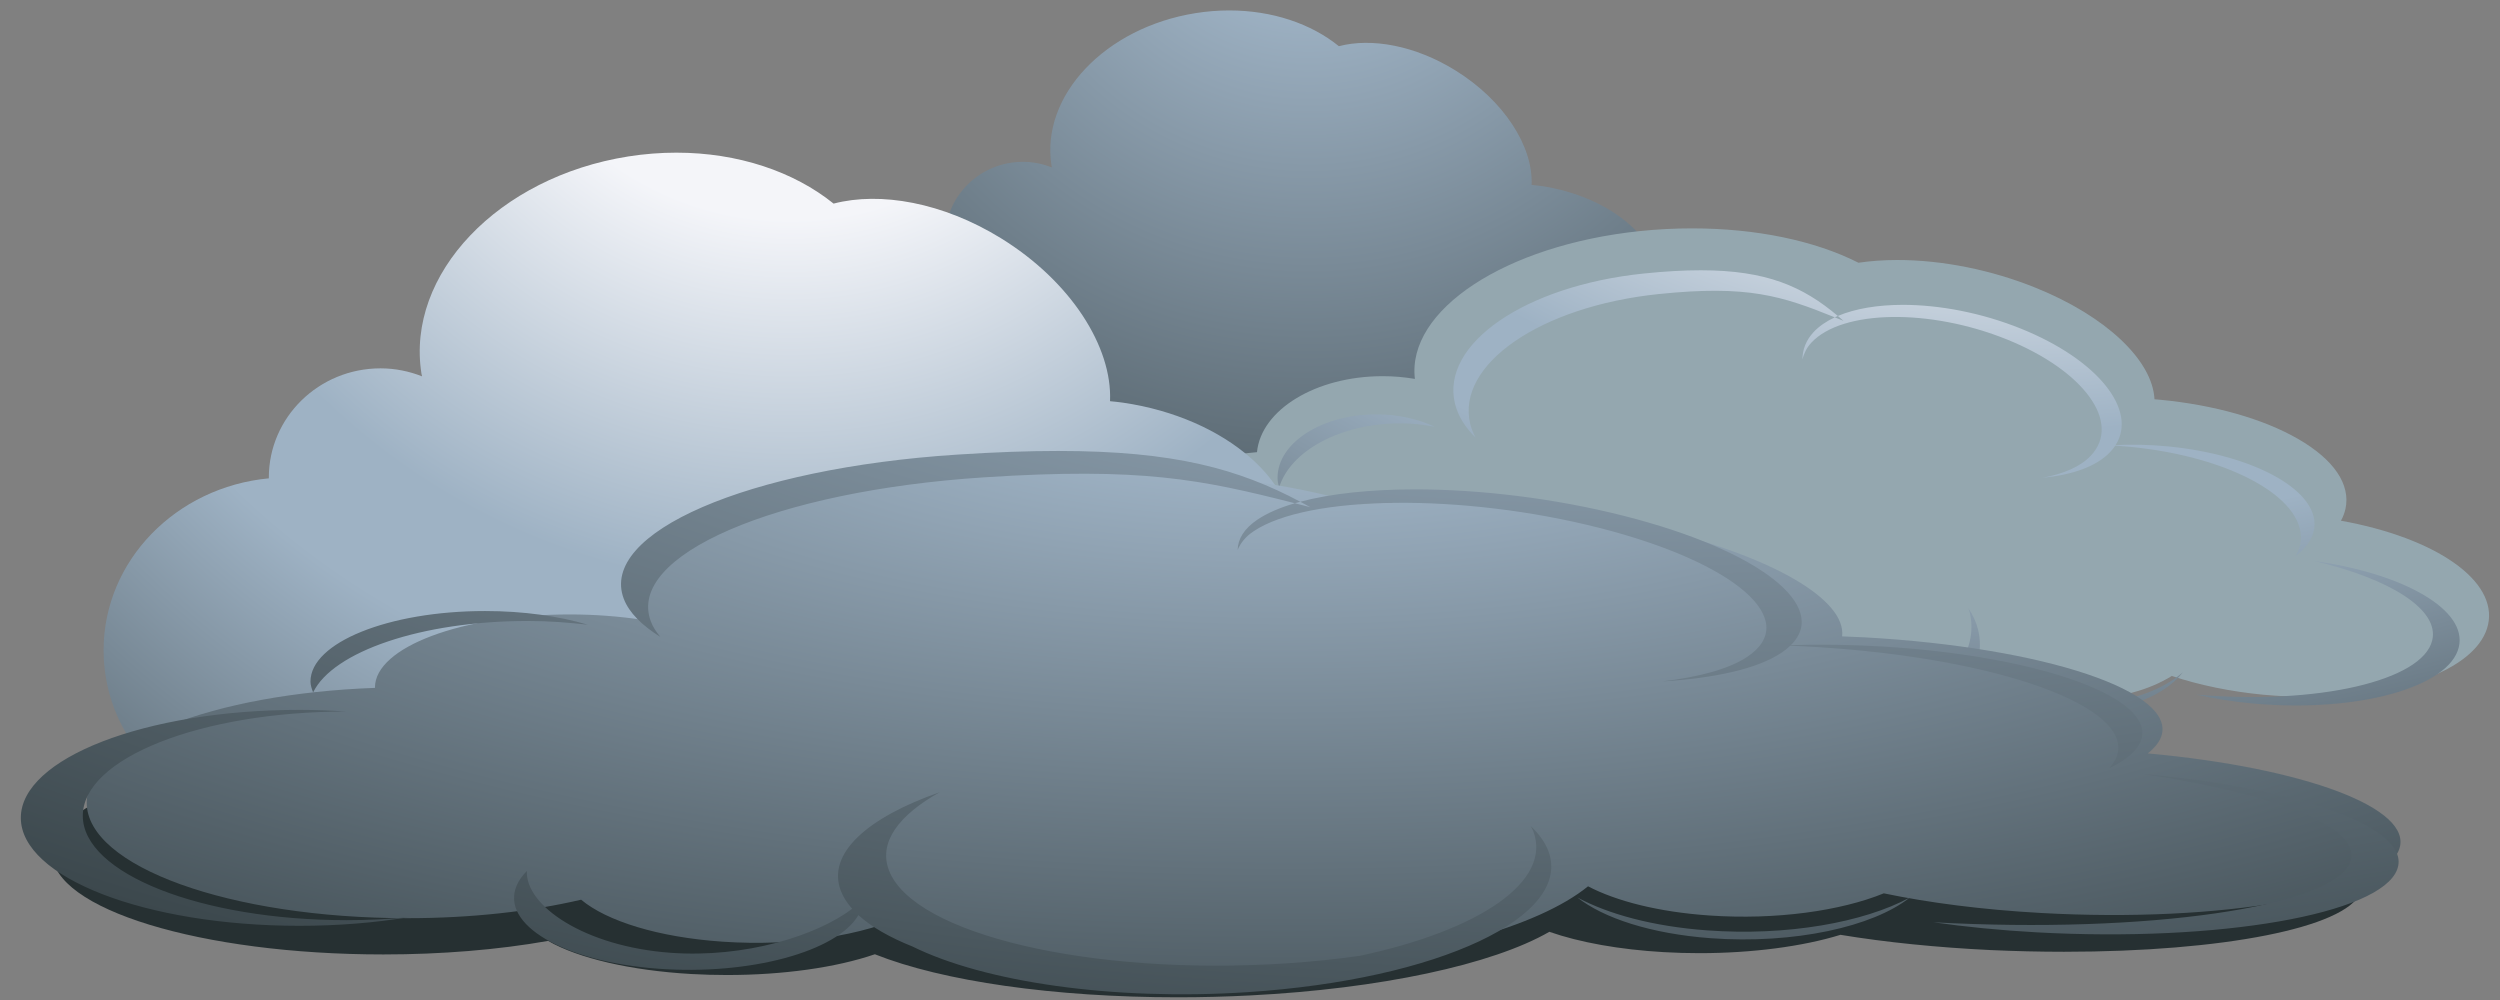 <?xml version="1.0" encoding="UTF-8" standalone="no"?>
<!-- Created with Inkscape (http://www.inkscape.org/) -->

<svg
   width="140"
   height="56"
   id="svg13195"
   version="1.1"
   inkscape:version="1.1.1 (3bf5ae0d25, 2021-09-20)"
   sodipodi:docname="cloudsNight.svg"
   xmlns:inkscape="http://www.inkscape.org/namespaces/inkscape"
   xmlns:sodipodi="http://sodipodi.sourceforge.net/DTD/sodipodi-0.dtd"
   xmlns="http://www.w3.org/2000/svg"
   xmlns:svg="http://www.w3.org/2000/svg"
   xmlns:rdf="http://www.w3.org/1999/02/22-rdf-syntax-ns#"
   xmlns:cc="http://creativecommons.org/ns#"
   xmlns:dc="http://purl.org/dc/elements/1.1/">
  <rect width="100%" height="100%" fill="#808080" stroke="none"/>
  <defs
     id="defs13197">
    <radialGradient
       fx="-0.008"
       fy="0.069"
       cx="0"
       cy="0"
       r="1"
       gradientUnits="userSpaceOnUse"
       gradientTransform="matrix(7.169,0,0,-8.126,389.975,353.546)"
       spreadMethod="pad"
       id="radialGradient4197">
      <stop
         style="stop-opacity:1;stop-color:#ecf6f9"
         offset="0"
         id="stop4187" />
      <stop
         style="stop-opacity:1;stop-color:#47c6ee"
         offset="0.38"
         id="stop4189" />
      <stop
         style="stop-opacity:1;stop-color:#47c6ee"
         offset="0.468"
         id="stop4191" />
      <stop
         style="stop-opacity:1;stop-color:#4379bc"
         offset="0.98"
         id="stop4193" />
      <stop
         style="stop-opacity:1;stop-color:#4379bc"
         offset="1"
         id="stop4195" />
    </radialGradient>
    <clipPath
       clipPathUnits="userSpaceOnUse"
       id="clipPath4415">
      <path
         d="M 0,595.28 H 841.89 V 0 H 0 Z"
         id="path4413" />
    </clipPath>
    <radialGradient
       fx="0"
       fy="0"
       cx="0"
       cy="0"
       r="1"
       gradientUnits="userSpaceOnUse"
       gradientTransform="matrix(107.569,0,0,-107.569,340.215,430.645)"
       spreadMethod="pad"
       id="radialGradient4443">
      <stop
         style="stop-opacity:1;stop-color:#f4f5f9"
         offset="0"
         id="stop4433" />
      <stop
         style="stop-opacity:1;stop-color:#f4f5f9"
         offset="0.209"
         id="stop4435" />
      <stop
         style="stop-opacity:1;stop-color:#9eb2c4"
         offset="0.463"
         id="stop4437" />
      <stop
         style="stop-opacity:1;stop-color:#9eb2c4"
         offset="0.547"
         id="stop4439" />
      <stop
         style="stop-opacity:1;stop-color:#263032"
         offset="1"
         id="stop4441" />
    </radialGradient>
    <radialGradient
       fx="0"
       fy="0"
       cx="0"
       cy="0"
       r="1"
       gradientUnits="userSpaceOnUse"
       gradientTransform="matrix(120.108,0,0,-120.108,354.534,450.185)"
       spreadMethod="pad"
       id="radialGradient4469">
      <stop
         style="stop-opacity:1;stop-color:#f4f5f9"
         offset="0"
         id="stop4459" />
      <stop
         style="stop-opacity:1;stop-color:#f4f5f9"
         offset="0.209"
         id="stop4461" />
      <stop
         style="stop-opacity:1;stop-color:#9eb2c4"
         offset="0.463"
         id="stop4463" />
      <stop
         style="stop-opacity:1;stop-color:#9eb2c4"
         offset="0.547"
         id="stop4465" />
      <stop
         style="stop-opacity:1;stop-color:#263032"
         offset="1"
         id="stop4467" />
    </radialGradient>
    <clipPath
       clipPathUnits="userSpaceOnUse"
       id="clipPath4479">
      <path
         d="M 0,595.28 H 841.89 V 0 H 0 Z"
         id="path4477" />
    </clipPath>
    <radialGradient
       fx="0"
       fy="0"
       cx="0"
       cy="0"
       r="1"
       gradientUnits="userSpaceOnUse"
       gradientTransform="matrix(81.224,0,0,-81.224,371.392,412.104)"
       spreadMethod="pad"
       id="radialGradient4507">
      <stop
         style="stop-opacity:1;stop-color:#f4f5f9"
         offset="0"
         id="stop4497" />
      <stop
         style="stop-opacity:1;stop-color:#f4f5f9"
         offset="0.209"
         id="stop4499" />
      <stop
         style="stop-opacity:1;stop-color:#9eb2c4"
         offset="0.463"
         id="stop4501" />
      <stop
         style="stop-opacity:1;stop-color:#9eb2c4"
         offset="0.547"
         id="stop4503" />
      <stop
         style="stop-opacity:1;stop-color:#263032"
         offset="1"
         id="stop4505" />
    </radialGradient>
    <radialGradient
       fx="0"
       fy="0"
       cx="0"
       cy="0"
       r="1"
       gradientUnits="userSpaceOnUse"
       gradientTransform="matrix(90.691,0,0,-90.691,382.204,426.857)"
       spreadMethod="pad"
       id="radialGradient4533">
      <stop
         style="stop-opacity:1;stop-color:#f4f5f9"
         offset="0"
         id="stop4523" />
      <stop
         style="stop-opacity:1;stop-color:#f4f5f9"
         offset="0.209"
         id="stop4525" />
      <stop
         style="stop-opacity:1;stop-color:#9eb2c4"
         offset="0.463"
         id="stop4527" />
      <stop
         style="stop-opacity:1;stop-color:#9eb2c4"
         offset="0.547"
         id="stop4529" />
      <stop
         style="stop-opacity:1;stop-color:#263032"
         offset="1"
         id="stop4531" />
    </radialGradient>
    <radialGradient
       fx="0"
       fy="0"
       cx="0"
       cy="0"
       r="1"
       gradientUnits="userSpaceOnUse"
       gradientTransform="matrix(75.305,0,0,-75.305,332.215,395.803)"
       spreadMethod="pad"
       id="radialGradient4567">
      <stop
         style="stop-opacity:1;stop-color:#9eb2c4"
         offset="0"
         id="stop4561" />
      <stop
         style="stop-opacity:1;stop-color:#9eb2c4"
         offset="0.155"
         id="stop4563" />
      <stop
         style="stop-opacity:1;stop-color:#263032"
         offset="1"
         id="stop4565" />
    </radialGradient>
    <radialGradient
       fx="0"
       fy="0"
       cx="0"
       cy="0"
       r="1"
       gradientUnits="userSpaceOnUse"
       gradientTransform="matrix(84.087,0,0,-84.087,342.24,409.484)"
       spreadMethod="pad"
       id="radialGradient4589">
      <stop
         style="stop-opacity:1;stop-color:#9eb2c4"
         offset="0"
         id="stop4583" />
      <stop
         style="stop-opacity:1;stop-color:#9eb2c4"
         offset="0.155"
         id="stop4585" />
      <stop
         style="stop-opacity:1;stop-color:#263032"
         offset="1"
         id="stop4587" />
    </radialGradient>
    <radialGradient
       fx="0"
       fy="0"
       cx="0"
       cy="0"
       r="1"
       gradientUnits="userSpaceOnUse"
       gradientTransform="matrix(84.087,0,0,-84.087,342.24,409.484)"
       spreadMethod="pad"
       id="radialGradient4589-0">
      <stop
         style="stop-opacity:1;stop-color:#9eb2c4"
         offset="0"
         id="stop4583-1" />
      <stop
         style="stop-opacity:1;stop-color:#9eb2c4"
         offset="0.155"
         id="stop4585-9" />
      <stop
         style="stop-opacity:1;stop-color:#263032"
         offset="1"
         id="stop4587-1" />
    </radialGradient>
    <radialGradient
       fx="-0.008"
       fy="0.069"
       cx="0"
       cy="0"
       r="1"
       gradientUnits="userSpaceOnUse"
       gradientTransform="matrix(7.169,0,0,-8.126,389.975,353.546)"
       spreadMethod="pad"
       id="radialGradient4197-6">
      <stop
         style="stop-opacity:1;stop-color:#ecf6f9"
         offset="0"
         id="stop4187-1" />
      <stop
         style="stop-opacity:1;stop-color:#47c6ee"
         offset="0.38"
         id="stop4189-4" />
      <stop
         style="stop-opacity:1;stop-color:#47c6ee"
         offset="0.468"
         id="stop4191-0" />
      <stop
         style="stop-opacity:1;stop-color:#4379bc"
         offset="0.98"
         id="stop4193-5" />
      <stop
         style="stop-opacity:1;stop-color:#4379bc"
         offset="1"
         id="stop4195-8" />
    </radialGradient>
    <clipPath
       clipPathUnits="userSpaceOnUse"
       id="clipPath4415-0">
      <path
         d="M 0,595.28 H 841.89 V 0 H 0 Z"
         id="path4413-5" />
    </clipPath>
    <radialGradient
       fx="0"
       fy="0"
       cx="0"
       cy="0"
       r="1"
       gradientUnits="userSpaceOnUse"
       gradientTransform="matrix(107.569,0,0,-107.569,340.215,430.645)"
       spreadMethod="pad"
       id="radialGradient4443-8">
      <stop
         style="stop-opacity:1;stop-color:#f4f5f9"
         offset="0"
         id="stop4433-5" />
      <stop
         style="stop-opacity:1;stop-color:#f4f5f9"
         offset="0.209"
         id="stop4435-7" />
      <stop
         style="stop-opacity:1;stop-color:#9eb2c4"
         offset="0.463"
         id="stop4437-3" />
      <stop
         style="stop-opacity:1;stop-color:#9eb2c4"
         offset="0.547"
         id="stop4439-1" />
      <stop
         style="stop-opacity:1;stop-color:#263032"
         offset="1"
         id="stop4441-0" />
    </radialGradient>
    <radialGradient
       fx="0"
       fy="0"
       cx="0"
       cy="0"
       r="1"
       gradientUnits="userSpaceOnUse"
       gradientTransform="matrix(120.108,0,0,-120.108,354.534,450.185)"
       spreadMethod="pad"
       id="radialGradient4469-5">
      <stop
         style="stop-opacity:1;stop-color:#f4f5f9"
         offset="0"
         id="stop4459-7" />
      <stop
         style="stop-opacity:1;stop-color:#f4f5f9"
         offset="0.209"
         id="stop4461-2" />
      <stop
         style="stop-opacity:1;stop-color:#9eb2c4"
         offset="0.463"
         id="stop4463-5" />
      <stop
         style="stop-opacity:1;stop-color:#9eb2c4"
         offset="0.547"
         id="stop4465-5" />
      <stop
         style="stop-opacity:1;stop-color:#263032"
         offset="1"
         id="stop4467-7" />
    </radialGradient>
    <clipPath
       clipPathUnits="userSpaceOnUse"
       id="clipPath4479-4">
      <path
         d="M 0,595.28 H 841.89 V 0 H 0 Z"
         id="path4477-9" />
    </clipPath>
    <radialGradient
       fx="0"
       fy="0"
       cx="0"
       cy="0"
       r="1"
       gradientUnits="userSpaceOnUse"
       gradientTransform="matrix(81.224,0,0,-81.224,371.392,412.104)"
       spreadMethod="pad"
       id="radialGradient4507-0">
      <stop
         style="stop-opacity:1;stop-color:#f4f5f9"
         offset="0"
         id="stop4497-4" />
      <stop
         style="stop-opacity:1;stop-color:#f4f5f9"
         offset="0.209"
         id="stop4499-9" />
      <stop
         style="stop-opacity:1;stop-color:#9eb2c4"
         offset="0.463"
         id="stop4501-4" />
      <stop
         style="stop-opacity:1;stop-color:#9eb2c4"
         offset="0.547"
         id="stop4503-3" />
      <stop
         style="stop-opacity:1;stop-color:#263032"
         offset="1"
         id="stop4505-2" />
    </radialGradient>
    <radialGradient
       fx="0"
       fy="0"
       cx="0"
       cy="0"
       r="1"
       gradientUnits="userSpaceOnUse"
       gradientTransform="matrix(90.691,0,0,-90.691,382.204,426.857)"
       spreadMethod="pad"
       id="radialGradient4533-6">
      <stop
         style="stop-opacity:1;stop-color:#f4f5f9"
         offset="0"
         id="stop4523-4" />
      <stop
         style="stop-opacity:1;stop-color:#f4f5f9"
         offset="0.209"
         id="stop4525-3" />
      <stop
         style="stop-opacity:1;stop-color:#9eb2c4"
         offset="0.463"
         id="stop4527-2" />
      <stop
         style="stop-opacity:1;stop-color:#9eb2c4"
         offset="0.547"
         id="stop4529-5" />
      <stop
         style="stop-opacity:1;stop-color:#263032"
         offset="1"
         id="stop4531-3" />
    </radialGradient>
    <clipPath
       clipPathUnits="userSpaceOnUse"
       id="clipPath4543">
      <path
         d="M 0,595.28 H 841.89 V 0 H 0 Z"
         id="path4541" />
    </clipPath>
    <radialGradient
       fx="0"
       fy="0"
       cx="0"
       cy="0"
       r="1"
       gradientUnits="userSpaceOnUse"
       gradientTransform="matrix(75.305,0,0,-75.305,332.215,395.803)"
       spreadMethod="pad"
       id="radialGradient4567-4">
      <stop
         style="stop-opacity:1;stop-color:#9eb2c4"
         offset="0"
         id="stop4561-4" />
      <stop
         style="stop-opacity:1;stop-color:#9eb2c4"
         offset="0.155"
         id="stop4563-6" />
      <stop
         style="stop-opacity:1;stop-color:#263032"
         offset="1"
         id="stop4565-2" />
    </radialGradient>
    <radialGradient
       fx="0"
       fy="0"
       cx="0"
       cy="0"
       r="1"
       gradientUnits="userSpaceOnUse"
       gradientTransform="matrix(84.087,0,0,-84.087,342.24,409.484)"
       spreadMethod="pad"
       id="radialGradient4589-4">
      <stop
         style="stop-opacity:1;stop-color:#9eb2c4"
         offset="0"
         id="stop4583-0" />
      <stop
         style="stop-opacity:1;stop-color:#9eb2c4"
         offset="0.155"
         id="stop4585-2" />
      <stop
         style="stop-opacity:1;stop-color:#263032"
         offset="1"
         id="stop4587-3" />
    </radialGradient>
    <radialGradient
       fx="0"
       fy="0"
       cx="0"
       cy="0"
       r="1"
       gradientUnits="userSpaceOnUse"
       gradientTransform="matrix(75.305,0,0,-75.305,332.215,395.803)"
       spreadMethod="pad"
       id="radialGradient4711">
      <stop
         style="stop-opacity:1;stop-color:#9eb2c4"
         offset="0"
         id="stop4705" />
      <stop
         style="stop-opacity:1;stop-color:#9eb2c4"
         offset="0.155"
         id="stop4707" />
      <stop
         style="stop-opacity:1;stop-color:#263032"
         offset="1"
         id="stop4709" />
    </radialGradient>
  </defs>
  <sodipodi:namedview
     id="base"
     pagecolor="#ffffff"
     bordercolor="#666666"
     borderopacity="1.0"
     inkscape:pageopacity="0.0"
     inkscape:pageshadow="2"
     inkscape:zoom="3.959798"
     inkscape:cx="133.59267"
     inkscape:cy="83.211315"
     inkscape:document-units="px"
     inkscape:current-layer="layer1"
     showgrid="false"
     fit-margin-top="0"
     fit-margin-left="0"
     fit-margin-right="0"
     fit-margin-bottom="0"
     inkscape:window-width="2400"
     inkscape:window-height="1321"
     inkscape:window-x="2391"
     inkscape:window-y="-9"
     inkscape:window-maximized="1"
     inkscape:pagecheckerboard="0" />
  <g
     inkscape:label="Ebene 1"
     inkscape:groupmode="layer"
     id="layer1"
     transform="translate(-179.286,-340.219)">
    <g
       id="g4693"
       transform="matrix(1.333,0,0,-1.333,-155.104,950.235)" />
    <g
       id="g4695"
       transform="matrix(0.752,0,0,-0.759,2.748,631.917)">
      <g
         id="g4701">
        <g
           id="g4703">
          <path
             d="m 323.795,383.351 c -6.743,-1.062 -11.547,-6.093 -10.735,-11.242 v 0 c 0.008,-0.048 0.023,-0.096 0.032,-0.145 v 0 c -0.668,0.263 -1.393,0.415 -2.157,0.415 v 0 c -3.204,0 -5.8,-2.535 -5.8,-5.662 v 0 c 0,-0.011 0.002,-0.023 0.002,-0.034 v 0 c -4.822,-0.451 -8.583,-4.267 -8.583,-8.908 v 0 c 0,-4.945 4.275,-8.956 9.547,-8.956 v 0 c 1.91,0 3.683,0.529 5.172,1.434 v 0 c 0.756,-1.648 2.284,-2.913 4.211,-3.256 v 0 c 2.162,-0.385 4.229,0.505 5.493,2.107 v 0 c 2.223,-3.096 6.586,-4.83 11.253,-4.096 v 0 c 4.195,0.658 7.542,3.148 9.02,6.284 v 0 c 0.842,-1.151 2.105,-1.996 3.622,-2.265 v 0 c 1.983,-0.354 3.904,0.361 5.183,1.72 v 0 c 1.343,-0.731 2.934,-1.271 4.685,-1.524 v 0 c 5.377,-0.782 10.152,1.415 10.654,4.907 v 0 c 0.466,3.195 -2.805,6.354 -7.481,7.472 v 0 c 0.196,0.398 0.329,0.823 0.395,1.265 v 0 c 0.512,3.495 -3.446,6.955 -8.822,7.735 v 0 c -0.228,0.032 -0.448,0.053 -0.672,0.075 v 0 c 0.129,2.814 -2.037,6.212 -5.67,8.445 v 0 c -3.004,1.845 -6.256,2.42 -8.682,1.789 v 0 c -2.059,1.657 -4.963,2.638 -8.164,2.638 v 0 c -0.818,0 -1.656,-0.064 -2.503,-0.198"
             style="fill:url(#radialGradient4711);stroke:none"
             id="path4713" />
        </g>
      </g>
    </g>
    <g
       id="g4473"
       transform="matrix(1.045,0,0,-0.687,-107.398,627.382)">
      <g
         id="g4475"
         clip-path="url(#clipPath4479-4)">
        <g
           id="g4481"
           transform="translate(369.119,356.637)">
          <path
             d="m 0,0 c -4.023,0 -7.661,1.6 -9.873,4.311 -1.259,-1.329 -2.985,-2.079 -4.822,-2.079 -0.381,0 -0.772,0.033 -1.167,0.102 -1.972,0.351 -3.68,1.577 -4.659,3.314 -1.639,-0.893 -3.485,-1.356 -5.369,-1.356 -5.953,0 -10.796,4.557 -10.796,10.159 0,5.099 3.952,9.347 9.266,10.05 0.217,3.452 3.152,6.194 6.738,6.194 0.583,0 1.158,-0.076 1.724,-0.223 -0.442,5.587 4.82,10.908 12.073,12.053 0.923,0.145 1.855,0.218 2.778,0.218 3.417,0 6.573,-0.992 8.918,-2.801 0.652,0.145 1.35,0.223 2.087,0.223 2.404,0 5.04,-0.804 7.418,-2.269 3.76,-2.312 6.255,-5.905 6.359,-9.083 0.099,-0.009 0.197,-0.023 0.296,-0.039 2.9,-0.42 5.524,-1.554 7.393,-3.189 1.931,-1.691 2.832,-3.719 2.545,-5.715 -0.05,-0.324 -0.126,-0.646 -0.242,-0.956 5.112,-1.407 8.402,-4.901 7.885,-8.469 -0.506,-3.469 -4.477,-5.886 -9.665,-5.886 -0.79,0 -1.598,0.06 -2.392,0.171 C 24.762,4.984 23.076,5.511 21.603,6.259 20.369,5.086 18.714,4.421 17.01,4.421 16.625,4.421 16.229,4.454 15.834,4.523 14.399,4.78 13.103,5.496 12.111,6.562 10.252,3.263 6.585,0.85 2.365,0.187 1.578,0.062 0.783,0 0,0"
             style="fill:#94a7af;fill-opacity:1;fill-rule:nonzero;stroke:none"
             id="path4483" />
        </g>
      </g>
    </g>
    <g
       id="g4511"
       transform="matrix(1.045,0,0,-0.687,-107.534,628.82)">
      <g
         id="g4513">
        <g
           id="g4519">
          <g
             id="g4521">
            <path
               d="m 362.543,397.791 c -6.35,-0.999 -10.872,-5.739 -10.107,-10.586 v 0 c 0.158,-1.016 0.548,-1.947 1.106,-2.79 v 0 c -0.12,0.362 -0.224,0.734 -0.287,1.119 v 0 c -0.762,4.846 3.762,9.587 10.11,10.587 v 0 c 4.766,0.748 6.576,-0.145 9.427,-1.899 v 0 c 0.054,0.038 0.109,0.075 0.165,0.111 v 0 c -1.868,2.394 -3.811,3.725 -7.35,3.725 v 0 c -0.908,0 -1.921,-0.087 -3.064,-0.267 m 10.414,-3.458 c 0.102,-0.131 0.203,-0.265 0.305,-0.402 v 0 c -0.16,0.099 -0.316,0.196 -0.47,0.291 v 0 c -0.457,-0.325 -0.842,-0.726 -1.136,-1.204 v 0 c -0.407,-0.666 -0.591,-1.421 -0.599,-2.221 v 0 c 0.087,0.482 0.223,0.943 0.482,1.364 v 0 c 1.651,2.684 6.34,2.798 10.477,0.259 v 0 c 4.138,-2.545 6.156,-6.782 4.502,-9.467 v 0 c -0.555,-0.907 -1.476,-1.493 -2.591,-1.81 v 0 c 1.582,0.23 2.896,0.917 3.628,2.108 v 0 c 0.103,0.165 0.191,0.337 0.268,0.513 v 0 c 0.247,-0.024 0.496,-0.053 0.746,-0.091 v 0 c 5.581,-0.809 9.685,-4.402 9.155,-8.027 v 0 c -0.043,-0.302 -0.126,-0.59 -0.23,-0.873 v 0 c 0.519,0.603 0.859,1.292 0.968,2.054 v 0 c 0.454,3.105 -3.062,6.183 -7.847,6.88 v 0 c -0.954,0.135 -1.886,0.164 -2.773,0.104 v 0 c 1.189,2.85 -0.952,6.956 -5.063,9.481 v 0 c -2.117,1.301 -4.371,1.947 -6.334,1.947 v 0 c -1.345,0 -2.554,-0.303 -3.488,-0.906 m -30.026,-13.195 c 0,-0.275 0.041,-0.537 0.081,-0.801 v 0 c 0.592,2.989 3.281,5.244 6.517,5.244 v 0 c 0.637,0 1.234,-0.116 1.817,-0.276 v 0 c -0.876,0.626 -1.945,1.007 -3.114,1.007 v 0 c -2.929,0 -5.301,-2.318 -5.301,-5.174 m -8.784,-10.005 c 0,-4.378 3.78,-7.923 8.448,-7.923 v 0 c 1.178,0 2.304,0.226 3.322,0.637 v 0 c -0.605,-0.142 -1.232,-0.222 -1.885,-0.222 v 0 c -4.425,0 -8.011,3.426 -8.011,7.656 v 0 c 0,4.222 3.577,7.646 7.993,7.656 v 0 c -0.462,0.074 -0.934,0.119 -1.419,0.119 v 0 c -4.668,0 -8.448,-3.546 -8.448,-7.923 m 70.66,-3.244 c -0.516,-3.298 -6.184,-5.278 -12.643,-4.42 v 0 c -10e-4,0 -0.003,0 -0.004,0 v 0 c 0.971,-0.335 2.026,-0.591 3.142,-0.74 v 0 c 5.517,-0.729 10.414,1.328 10.93,4.605 v 0 c 0.481,3.01 -2.902,5.989 -7.732,7.022 v 0 c 4.078,-1.461 6.709,-3.982 6.307,-6.467 m -45.788,-2.104 c 0.072,-0.458 0.188,-0.9 0.344,-1.324 v 0 c -1.082,-1.981 -3.255,-3.632 -5.512,-3.23 v 0 c -2.604,0.464 -4.41,3.452 -4.356,6.001 v 0 c -0.137,-0.334 -0.243,-0.686 -0.309,-1.056 v 0 c -0.51,-2.865 1.415,-5.603 4.295,-6.116 v 0 c 2.774,-0.491 5.42,1.253 6.072,3.936 v 0 c 0.39,-0.863 0.951,-1.641 1.646,-2.312 v 0 c 2.173,-2.588 6.039,-3.991 10.152,-3.344 v 0 c 5.804,0.915 9.886,5.561 9.128,10.378 v 0 c -0.101,0.637 -0.285,1.244 -0.537,1.817 v 0 c 0.027,-0.122 0.061,-0.244 0.081,-0.366 v 0 c 0.584,-3.701 -1.629,-7.291 -5.261,-9.163 v 0 c -0.711,-0.242 -1.457,-0.431 -2.238,-0.558 v 0 c -5.914,-0.928 -11.305,2.13 -12.043,6.836 v 0 c -0.323,2.03 0.281,4.035 1.543,5.735 v 0 c -2.213,-1.873 -3.434,-4.521 -3.005,-7.234 m 15.854,-4.74 c 0,0 0,0 0,0 m 10.534,1.254 c 2.525,-0.448 4.927,0.84 6.041,2.987 v 0 c -1.397,-1.826 -3.723,-2.843 -6.154,-2.411 v 0 c -1.638,0.292 -3.001,1.194 -3.933,2.418 v 0 c 0.791,-1.515 2.233,-2.672 4.046,-2.994 m 6.753,1.17 c -0.002,0 -0.003,0.001 -0.005,0.001 v 0 c 0,-0.001 0.002,-0.001 0.005,-0.001"
               style="fill:url(#radialGradient4533-6);stroke:none"
               id="path4535" />
          </g>
        </g>
      </g>
    </g>
    <g
       id="g4421"
       transform="matrix(0.755,0,0,-0.757,-33.316,661.515)">
      <g
         id="g4423">
        <g
           id="g4429">
          <g
             id="g4431">
            <path
               d="m 328.189,412.859 c -9.634,-1.518 -16.496,-8.707 -15.338,-16.059 v 0 c 0.013,-0.069 0.036,-0.138 0.047,-0.207 v 0 c -0.954,0.373 -1.989,0.591 -3.08,0.591 v 0 c -4.579,0 -8.287,-3.62 -8.287,-8.085 v 0 c 0,-0.018 0.005,-0.032 0.005,-0.051 v 0 c -6.885,-0.647 -12.261,-6.094 -12.261,-12.722 v 0 c 0,-7.065 6.107,-12.793 13.64,-12.793 v 0 c 2.726,0 5.258,0.759 7.385,2.047 v 0 c 1.081,-2.353 3.264,-4.161 6.014,-4.651 v 0 c 3.09,-0.548 6.043,0.722 7.847,3.01 v 0 c 3.175,-4.425 9.41,-6.9 16.073,-5.853 v 0 c 5.994,0.941 10.774,4.5 12.886,8.976 v 0 c 1.203,-1.642 3.006,-2.849 5.172,-3.235 v 0 c 2.835,-0.504 5.576,0.515 7.406,2.459 v 0 c 1.918,-1.044 4.19,-1.816 6.691,-2.179 v 0 c 7.681,-1.115 14.499,2.024 15.218,7.013 v 0 c 0.666,4.564 -4.009,9.076 -10.684,10.671 v 0 c 0.277,0.569 0.469,1.175 0.562,1.809 v 0 c 0.728,4.989 -4.92,9.93 -12.602,11.046 v 0 c -0.324,0.048 -0.64,0.077 -0.958,0.108 v 0 c 0.18,4.019 -2.912,8.873 -8.102,12.063 v 0 c -4.292,2.636 -8.934,3.458 -12.402,2.554 v 0 c -2.94,2.368 -7.09,3.769 -11.66,3.769 v 0 c -1.168,0 -2.363,-0.091 -3.572,-0.281"
               style="fill:url(#radialGradient4443-8);stroke:none"
               id="path4445" />
          </g>
        </g>
      </g>
    </g>
    <g
       id="g4537"
       transform="matrix(1.853,0,0,-0.603,-366.453,603.727)">
      <g
         id="g4539"
         clip-path="url(#clipPath4543)">
        <g
           id="g4545"
           transform="translate(330.109,344.377)">
          <path
             d="m 0,0 c -3.729,0 -7.102,1.484 -9.153,3.997 -1.169,-1.232 -2.767,-1.928 -4.47,-1.928 -0.355,0 -0.72,0.031 -1.084,0.094 -1.832,0.326 -3.412,1.463 -4.321,3.075 -1.519,-0.828 -3.229,-1.258 -4.978,-1.258 -5.517,0 -10.008,4.225 -10.008,9.418 0,4.726 3.664,8.667 8.591,9.319 0.2,3.2 2.924,5.744 6.246,5.744 0.542,0 1.076,-0.07 1.6,-0.208 -0.411,5.181 4.471,10.116 11.193,11.175 0.857,0.135 1.719,0.204 2.574,0.204 3.171,0 6.098,-0.921 8.271,-2.599 0.602,0.137 1.255,0.207 1.934,0.207 2.23,0 4.671,-0.745 6.88,-2.103 3.484,-2.144 5.8,-5.475 5.895,-8.422 0.09,-0.008 0.183,-0.022 0.273,-0.036 2.689,-0.388 5.12,-1.44 6.855,-2.957 1.792,-1.568 2.625,-3.449 2.359,-5.299 -0.046,-0.301 -0.118,-0.598 -0.224,-0.886 4.739,-1.304 7.788,-4.546 7.309,-7.852 -0.465,-3.215 -4.147,-5.457 -8.958,-5.457 -0.731,0 -1.481,0.055 -2.221,0.159 -1.605,0.236 -3.166,0.721 -4.534,1.416 -1.144,-1.087 -2.678,-1.704 -4.258,-1.704 -0.356,0 -0.722,0.03 -1.089,0.096 -1.33,0.237 -2.535,0.901 -3.451,1.888 C 9.505,3.026 6.108,0.789 2.193,0.174 1.464,0.058 0.724,0 0,0"
             style="fill:#263032;fill-opacity:1;fill-rule:nonzero;stroke:none"
             id="path4547" />
        </g>
      </g>
    </g>
    <g
       id="g4549-1"
       transform="matrix(1.881,0,0,-0.722,-373.675,643.485)">
      <g
         id="g4551-5">
        <g
           id="g4557-6">
          <g
             id="g4559-3">
            <path
               d="m 323.795,383.351 c -6.743,-1.062 -11.547,-6.093 -10.735,-11.242 v 0 c 0.008,-0.048 0.023,-0.096 0.032,-0.145 v 0 c -0.668,0.263 -1.393,0.415 -2.157,0.415 v 0 c -3.204,0 -5.8,-2.535 -5.8,-5.662 v 0 c 0,-0.011 0.002,-0.023 0.002,-0.034 v 0 c -4.822,-0.451 -8.583,-4.267 -8.583,-8.908 v 0 c 0,-4.945 4.275,-8.956 9.547,-8.956 v 0 c 1.91,0 3.683,0.529 5.172,1.434 v 0 c 0.756,-1.648 2.284,-2.913 4.211,-3.256 v 0 c 2.162,-0.385 4.229,0.505 5.493,2.107 v 0 c 2.223,-3.096 6.586,-4.83 11.253,-4.096 v 0 c 4.195,0.658 7.542,3.148 9.02,6.284 v 0 c 0.842,-1.151 2.105,-1.996 3.622,-2.265 v 0 c 1.983,-0.354 3.904,0.361 5.183,1.72 v 0 c 1.343,-0.731 2.934,-1.271 4.685,-1.524 v 0 c 5.377,-0.782 10.152,1.415 10.654,4.907 v 0 c 0.466,3.195 -2.805,6.354 -7.481,7.472 v 0 c 0.196,0.398 0.329,0.823 0.395,1.265 v 0 c 0.512,3.495 -3.446,6.955 -8.822,7.735 v 0 c -0.228,0.032 -0.448,0.053 -0.672,0.075 v 0 c 0.129,2.814 -2.037,6.212 -5.67,8.445 v 0 c -3.004,1.845 -6.256,2.42 -8.682,1.789 v 0 c -2.059,1.657 -4.963,2.638 -8.164,2.638 v 0 c -0.818,0 -1.656,-0.064 -2.503,-0.198"
               style="fill:url(#radialGradient4567-4);stroke:none"
               id="path4569-4" />
          </g>
        </g>
      </g>
    </g>
    <g
       id="g4571-6"
       transform="matrix(1.991,0,0,-0.823,-412.23,680.502)">
      <g
         id="g4573-2">
        <g
           id="g4579-7">
          <g
             id="g4581-51">
            <path
               d="m 324.014,382.533 c -5.887,-0.926 -10.082,-5.321 -9.374,-9.813 v 0 c 0.148,-0.941 0.51,-1.806 1.027,-2.589 v 0 c -0.114,0.338 -0.211,0.683 -0.264,1.041 v 0 c -0.711,4.492 3.484,8.886 9.371,9.815 v 0 c 4.418,0.693 6.099,-0.136 8.741,-1.763 v 0 c 0.049,0.035 0.1,0.07 0.152,0.103 v 0 c -1.731,2.221 -3.53,3.455 -6.809,3.455 v 0 c -0.842,0 -1.782,-0.082 -2.844,-0.249 m 9.653,-3.206 c 0.094,-0.121 0.188,-0.245 0.282,-0.372 v 0 c -0.148,0.092 -0.292,0.182 -0.434,0.269 v 0 c -0.424,-0.3 -0.78,-0.672 -1.052,-1.114 v 0 c -0.377,-0.618 -0.551,-1.316 -0.557,-2.06 v 0 c 0.079,0.447 0.207,0.874 0.447,1.264 v 0 c 1.529,2.491 5.88,2.594 9.714,0.241 v 0 c 3.836,-2.359 5.709,-6.289 4.175,-8.778 v 0 c -0.518,-0.841 -1.37,-1.384 -2.402,-1.679 v 0 c 1.467,0.214 2.684,0.851 3.363,1.956 v 0 c 0.094,0.153 0.177,0.312 0.247,0.474 v 0 c 0.229,-0.021 0.461,-0.047 0.692,-0.082 v 0 c 5.176,-0.752 8.981,-4.085 8.491,-7.445 v 0 c -0.04,-0.279 -0.12,-0.548 -0.213,-0.809 v 0 c 0.48,0.558 0.795,1.198 0.895,1.904 v 0 c 0.422,2.882 -2.839,5.735 -7.273,6.38 v 0 c -0.886,0.127 -1.752,0.153 -2.574,0.095 v 0 c 1.103,2.643 -0.883,6.451 -4.695,8.792 v 0 c -1.962,1.206 -4.052,1.805 -5.872,1.805 v 0 c -1.247,0 -2.368,-0.281 -3.234,-0.841 m -27.839,-12.233 c 0,-0.254 0.036,-0.496 0.074,-0.743 v 0 c 0.553,2.771 3.045,4.862 6.043,4.862 v 0 c 0.59,0 1.147,-0.107 1.686,-0.256 v 0 c -0.814,0.582 -1.804,0.933 -2.891,0.933 v 0 c -2.714,0 -4.912,-2.147 -4.912,-4.796 m -8.147,-9.276 c 0,-4.059 3.509,-7.347 7.836,-7.347 v 0 c 1.094,0 2.134,0.21 3.08,0.592 v 0 c -0.562,-0.132 -1.144,-0.208 -1.749,-0.208 v 0 c -4.1,0 -7.424,3.178 -7.424,7.1 v 0 c 0,3.916 3.314,7.089 7.408,7.098 v 0 c -0.429,0.068 -0.867,0.112 -1.315,0.112 v 0 c -4.327,0 -7.836,-3.289 -7.836,-7.347 m 65.519,-3.006 c -0.48,-3.061 -5.734,-4.895 -11.726,-4.1 v 0 c 0,0 -10e-4,0 -10e-4,0 v 0 c 0.901,-0.312 1.879,-0.547 2.913,-0.686 v 0 c 5.118,-0.678 9.656,1.231 10.132,4.27 v 0 c 0.446,2.791 -2.692,5.552 -7.167,6.511 v 0 c 3.78,-1.357 6.219,-3.694 5.849,-5.995 m -42.456,-1.952 c 0.067,-0.425 0.175,-0.837 0.32,-1.23 v 0 c -1.004,-1.835 -3.019,-3.365 -5.114,-2.993 v 0 c -2.411,0.43 -4.083,3.2 -4.036,5.565 v 0 c -0.126,-0.311 -0.225,-0.637 -0.285,-0.982 v 0 c -0.471,-2.654 1.312,-5.194 3.981,-5.668 v 0 c 2.572,-0.457 5.026,1.16 5.63,3.647 v 0 c 0.361,-0.799 0.88,-1.518 1.523,-2.139 v 0 c 2.014,-2.402 5.603,-3.704 9.418,-3.103 v 0 c 5.379,0.848 9.167,5.155 8.462,9.621 v 0 c -0.095,0.592 -0.264,1.154 -0.496,1.686 v 0 c 0.022,-0.114 0.054,-0.227 0.072,-0.34 v 0 c 0.541,-3.434 -1.514,-6.764 -4.884,-8.497 v 0 c -0.659,-0.223 -1.347,-0.4 -2.067,-0.513 v 0 c -5.488,-0.863 -10.481,1.974 -11.17,6.333 v 0 c -0.298,1.885 0.264,3.743 1.433,5.32 v 0 c -2.054,-1.736 -3.184,-4.193 -2.787,-6.707 m 14.702,-4.395 c 0,0 0,0 0,0 m 9.764,1.163 c 2.341,-0.416 4.568,0.777 5.602,2.769 v 0 c -1.296,-1.694 -3.453,-2.635 -5.705,-2.235 v 0 c -1.517,0.268 -2.781,1.106 -3.647,2.24 v 0 c 0.732,-1.403 2.072,-2.474 3.75,-2.774 m 6.263,1.084 c -0.002,0.001 -0.003,0.001 -0.005,0.002 v 0 c 0.002,-0.002 0.002,-0.002 0.005,-0.002"
               style="fill:url(#radialGradient4589-4);stroke:none"
               id="path4591-9" />
          </g>
        </g>
      </g>
    </g>
  </g>
</svg>
